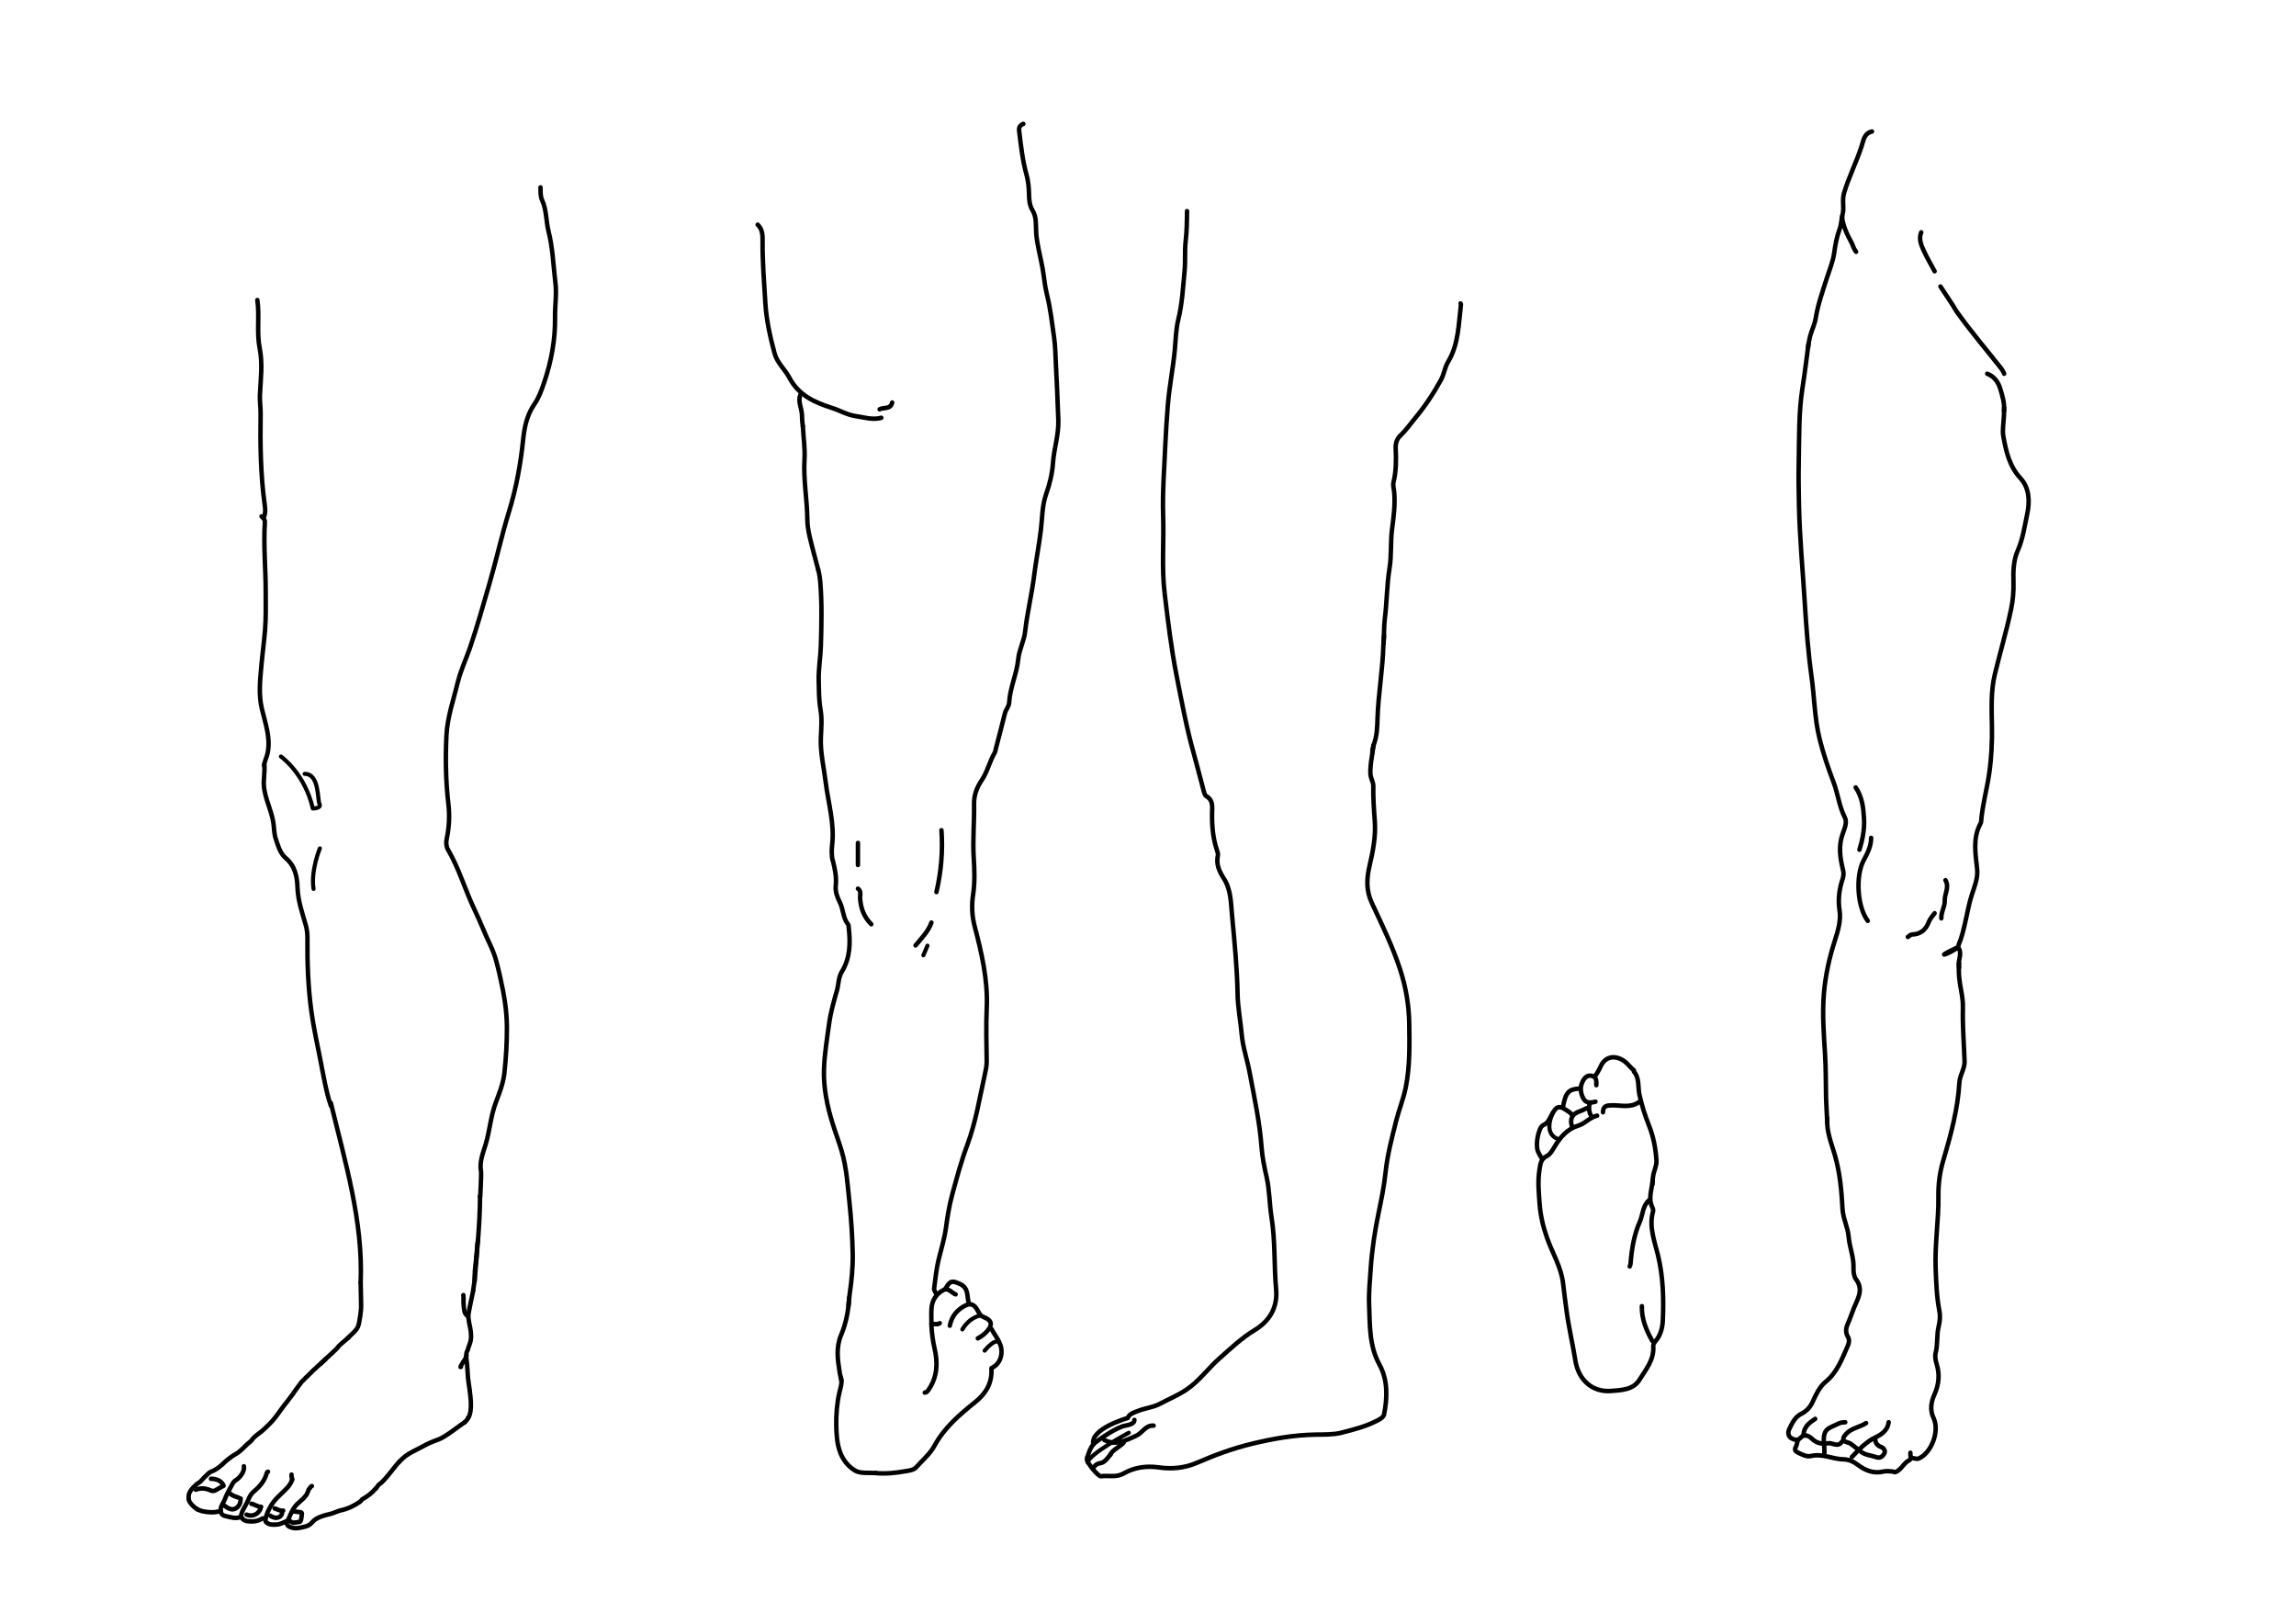 <?xml version="1.0" encoding="UTF-8" standalone="no"?>
<svg
   xmlns:dc="http://purl.org/dc/elements/1.1/"
   xmlns:cc="http://creativecommons.org/ns#"
   xmlns:rdf="http://www.w3.org/1999/02/22-rdf-syntax-ns#"
   xmlns:svg="http://www.w3.org/2000/svg"
   xmlns="http://www.w3.org/2000/svg"
   xmlns:sodipodi="http://sodipodi.sourceforge.net/DTD/sodipodi-0.dtd"
   xmlns:inkscape="http://www.inkscape.org/namespaces/inkscape"
   version="1.1"
   id="图层_1"
   x="0px"
   y="0px"
   viewBox="0 0 1122.52 793.701"
   xml:space="preserve"
   sodipodi:docname="xiazhi.svg"
   width="297mm"
   height="210mm"
   inkscape:version="1.0 (4035a4fb49, 2020-05-01)"><defs
   id="defs241" /><sodipodi:namedview
   units="mm"
   inkscape:document-rotation="0"
   pagecolor="#ffffff"
   bordercolor="#666666"
   borderopacity="1"
   objecttolerance="10"
   gridtolerance="10"
   guidetolerance="10"
   inkscape:pageopacity="0"
   inkscape:pageshadow="2"
   inkscape:window-width="1920"
   inkscape:window-height="986"
   id="namedview239"
   showgrid="false"
   inkscape:zoom="0.70735239"
   inkscape:cx="601.38369"
   inkscape:cy="339.69749"
   inkscape:window-x="1525"
   inkscape:window-y="-11"
   inkscape:window-maximized="1"
   inkscape:current-layer="图层_1" />
<style
   type="text/css"
   id="style2">
	.st0{fill:none;stroke:#000000;stroke-width:2;stroke-linecap:round;stroke-linejoin:round;stroke-miterlimit:10;}
</style>
<g
   id="g132"
   transform="matrix(1.089,0,0,1.104,189.957,-47.858)">
	<path
   class="st0"
   d="m 358.48,136.83 c -0.03,4.51 -0.11,9 -0.63,13.51 -0.48,4.19 -0.04,8.48 -0.45,12.74 -0.7,7.3 -1.06,14.58 -2.85,21.79 -1.04,4.17 -1.14,8.73 -1.53,13.09 -0.75,8.3 -2.5,16.45 -3.15,24.74 -0.45,5.74 -0.87,11.49 -1.12,17.25 -0.46,10.62 -1.35,21.27 -0.99,31.87 0.38,11.38 -0.71,22.8 0.66,34.12 1.47,12.16 2.93,24.36 5.33,36.35 2.31,11.55 4.46,23.17 7.71,34.53 1.6,5.6 3,11.25 4.54,16.86 0.22,0.79 0.53,1.86 1.14,2.2 3.19,1.79 2.62,4.77 2.58,7.56 -0.07,5.62 0.39,11.15 2.25,16.51 0.25,0.71 0.51,1.55 0.35,2.24 -0.86,3.87 0.68,7.07 2.68,10.12 3.23,4.94 3.15,10.65 3.67,16.14 1.1,11.6 2.29,23.24 2.5,34.87 0.11,6.1 1.31,11.99 1.85,17.98 0.51,5.69 2.49,11.24 3.56,16.9 2.06,10.95 4.52,21.83 5.35,32.99 0.33,4.41 1.22,8.81 2.23,13.12 1.4,5.94 1.28,12.04 2.25,18 1.73,10.57 1.08,21.28 2.06,31.9 0.71,7.73 -2.63,13.89 -9.59,18.04 -5.82,3.48 -10.77,8.12 -15.88,12.58 -5.08,4.43 -9,9.97 -14.77,13.81 -3.78,2.51 -7.84,4.12 -11.75,6.19 -3.3,1.75 -7.09,2 -10.48,3.42 -1.55,0.65 -3.4,1.08 -4.14,2.95 0,0 -17,4.73 -15.43,11.63"
   id="path4" />
	<path
   class="st0"
   d="m 68.23,126.33 c 0.05,1.9 -0.13,3.79 0.72,5.64 2.03,4.38 1.73,9.31 2.88,13.8 1.94,7.59 2.15,15.29 3.1,22.94 0.62,4.98 -0.26,10.02 -0.18,14.99 0.15,10.01 -1.63,19.5 -4.86,28.93 -1.17,3.42 -2.37,6.78 -4.38,9.63 -3.39,4.82 -4.51,10.27 -5.09,15.82 -1.13,10.85 -3.1,21.45 -6.36,31.89 -3.28,10.5 -5.65,21.28 -8.77,31.83 -2.82,9.55 -5.51,19.14 -8.8,28.57 -1.75,5 -4.1,9.8 -5.37,14.96 -1.93,7.83 -4.72,15.58 -5.12,23.63 -0.51,10.1 -0.32,20.26 0.87,30.38 0.6,5.07 0.36,10.31 -0.74,15.34 -0.4,1.84 -0.21,3.57 0.55,4.85 5.01,8.44 7.7,17.9 11.95,26.66 2.59,5.34 4.73,10.87 7.33,16.21 2.08,4.28 3.14,9.12 4.21,13.82 1.64,7.14 2.92,14.41 2.97,21.74 0.04,6.87 -0.38,13.78 -1.14,20.61 -0.5,4.5 -2.29,8.88 -3.88,13.05 -2.3,6.05 -2.67,12.42 -4.54,18.5 -1.18,3.83 -2.85,7.71 -2.05,11.98 0.19,0.99 -0.45,14.11 -0.45,10.86"
   id="path6" />
	<path
   class="st0"
   d="m 284.98,98.2 c -1.36,0.54 -2.08,1.44 -1.88,3 0.81,6.56 1.5,13.11 3.32,19.52 0.78,2.76 1.07,5.73 1.12,8.61 0.04,2.54 0.22,4.92 1.57,7.13 1.94,3.16 1.41,6.64 1.66,10.11 0.38,5.17 1.89,10.25 2.82,15.39 0.7,3.86 0.98,7.82 1.95,11.61 1.62,6.31 2.32,12.75 3.25,19.15 0.56,3.83 0.61,7.74 0.8,11.62 0.41,8.37 0.85,16.75 1.11,25.13 0.2,6.36 -1.93,12.46 -2.39,18.75 -0.35,4.81 -1.44,9.35 -3.09,13.92 -1.84,5.11 -1.7,10.69 -2.38,16.08 -0.87,6.92 -2.23,13.79 -3.1,20.66 -1.03,8.07 -3.04,15.93 -3.92,23.98 -0.47,4.32 -2.7,8.07 -3.12,12.36 -0.64,6.52 -3.69,12.55 -4.06,19.13 -0.11,1.88 -1.5,3.14 -1.93,4.87 -1.3,5.27 -2.72,10.51 -4.1,15.76 -0.13,0.5 -0.14,1.07 -0.39,1.49 -2.34,3.92 -3.37,8.6 -5.84,12.23 -2.35,3.45 -3.58,6.7 -3.51,10.66 0.14,7.88 -0.64,15.72 -0.16,23.63 0.33,5.44 0.59,10.93 -0.28,16.54 -0.68,4.34 -0.57,9.15 0.68,13.86 3.15,11.87 6.02,23.84 5.45,36.34 -0.35,7.86 -0.13,15.75 -0.02,23.62 0.03,1.95 -0.4,3.78 -0.81,5.62 -2.38,10.56 -4.1,21.32 -7.95,31.47 -2.71,7.15 -4.69,14.5 -6.71,21.82 -1.31,4.74 -2.14,9.72 -2.8,14.61 -0.66,4.87 -2.16,9.5 -3.31,14.19 -1.04,4.25 -1.46,8.52 -2.02,12.8 -0.11,0.81 0.68,1.74 1.06,2.62"
   id="path8" />
	<path
   class="st0"
   d="m 567.54,565.9 c -0.29,3.99 -2.14,7.94 -0.2,11.94 0.27,0.55 0.51,1.31 0.36,1.85 -1.94,6.83 0.65,13.08 2.23,19.52 2.32,9.47 2.59,19.19 2.15,28.85 -0.14,3.04 -0.94,6.42 -3.2,9.03 -0.53,0.61 -1.15,1.51 -1.09,2.23 0.48,6.04 -3.32,10.39 -6.17,14.94 -2.79,4.45 -7.88,4.57 -12.64,4.96 -8.41,0.7 -14.76,-4.72 -16.17,-13.52 -1.18,-7.41 -3,-14.72 -3.97,-22.15 -0.5,-3.87 -1.07,-7.75 -1.49,-11.62 -0.81,-7.52 -4.88,-13.74 -7.29,-20.6 -1.72,-4.89 -2.94,-9.87 -3.3,-15.01 -0.35,-4.99 -0.88,-9.99 -0.06,-15 0.4,-2.44 0.49,-4.78 3.33,-6.12 1.45,-0.68 2.49,-2.52 3.4,-4.02 2.63,-4.33 5.62,-7.92 10.86,-9.5 2.89,-0.87 5.1,-3.66 8.29,-4.35"
   id="path10" />
	<path
   class="st0"
   d="m 637.48,195.7 c -0.88,6.38 -1.62,12.77 -2.65,19.12 -1.81,11.07 -1.47,22.25 -1.73,33.38 -0.14,6.23 -0.02,12.5 0.11,18.75 0.3,14.43 1.69,28.76 2.59,43.13 0.69,11.03 1.53,22.07 3.06,32.95 1.29,9.13 1.35,18.44 3.59,27.39 1.65,6.62 3.92,13.11 6.36,19.49 1.94,5.08 2.46,10.55 5.03,15.48 1.12,2.15 -0.29,5.08 -1.09,7.39 -1.83,5.25 -1.12,10.31 0.16,15.4 0.37,1.45 0.43,2.75 -0.04,4.14 -1.57,4.65 -2.23,9.17 -1.42,14.29 0.66,4.15 -0.7,8.87 -2.08,13.04 -2.55,7.74 -4.3,15.67 -4.97,23.68 -0.75,8.95 -0.05,17.99 0.53,26.99 0.41,6.36 0.28,12.75 0.44,19.12 0.06,2.5 0.27,5 0.35,7.5 0.04,1.09 0.16,2.25 0.15,3.33"
   id="path12" />
	<path
   class="st0"
   d="m -25.9,531.7 c 6.38,26.06 14.55,52.41 13.38,79.55"
   id="path14" />
	<path
   class="st0"
   d="m 270.73,631.83 c 2,3.79 5.41,6.92 4.23,12.03 -0.67,2.88 -2.36,4.32 -4.3,5.29 0.45,6.57 -2.56,11.26 -7.11,14.87 -7.1,5.64 -13.95,11.3 -18.46,19.49 -1.96,3.56 -5.33,6.35 -8.13,9.43 -1.27,1.4 -3.22,1.52 -4.87,1.81 -4.44,0.78 -8.95,1.26 -13.49,0.82"
   id="path16" />
	<path
   class="st0"
   d="m 186.01,232.08 c 0.23,4.88 1.04,9.72 0.73,14.63 -0.56,8.91 1.2,17.72 1.28,26.62 0.05,5.01 1.67,10.04 2.91,14.98 0.51,2.01 1.21,4.6 1.96,7.27"
   id="path18" />
	<path
   class="st0"
   d="m 725.29,223.95 c 0,3.13 -0.05,2.59 -0.08,3.62 -0.08,3 -0.78,6.1 -0.25,8.98 1.24,6.64 2.66,13.16 7.65,18.5 4.11,4.39 4.26,10.35 3.04,16.01 -1.17,5.45 -1.93,10.96 -4.28,16.21 -1.9,4.22 -2.01,9.19 -1.87,13.8 0.13,4.09 -0.24,8.14 -1.05,11.97 -2.06,9.72 -4.97,19.25 -7.32,28.92 -1.82,7.52 -1.43,15.18 -1.29,22.87 0.12,6.99 -0.21,14.01 -1.23,21.02 -1.04,7.15 -2.97,13.51 -3.64,21.3 -0.03,0.42 -0.12,0.56 -0.25,0.81 -3.61,6.52 -2.24,13.4 -1.52,20.25 0.41,3.94 -1.16,7.64 -2.35,11.21 -2.18,6.52 -3.18,15.99 -5.98,22.31 0.53,2.4 -14.63,7.67 -0.32,1.03 1.38,1.41 1.04,3.51 0.69,5.18 -0.32,1.56 -0.35,1.9 -0.17,3.87"
   id="path20" />
	<path
   class="st0"
   d="m 199.48,424.45 c 0.94,3.69 1.72,7.32 1.28,11.27 -0.25,2.28 0.7,4.94 1.81,7.06 1.65,3.15 1.39,6.95 3.68,9.78 0.43,0.53 0.29,1.01 0.35,1.52 0.8,6.78 0.67,13.47 -3.06,19.46 -1.63,2.63 -1.42,5.54 -2.21,8.28 -1.4,4.83 -2.82,9.66 -3.51,14.64 -0.95,6.86 -2.15,13.73 -2.34,20.62 -0.22,8.04 1.43,15.91 3.86,23.67 1.25,4 2.77,7.91 3.99,11.92 2.3,7.5 2.76,15.24 3.58,22.91 0.81,7.59 1.33,15.24 1.48,22.87 0.12,6.01 -0.5,12.03 -1.39,18 -0.16,1.07 -0.74,8 -0.38,3.67"
   id="path22" />
	<path
   class="st0"
   d="m 41.09,572.95 c -0.08,12.53 -1.41,25.01 -2.45,37.49"
   id="path24" />
	<path
   class="st0"
   d="m 481.29,177.7 c 0.06,0.12 0.19,0.26 0.18,0.37 -1.07,8.68 -1.04,17.69 -5.75,25.42 -1.57,2.59 -1.8,5.44 -3.2,7.98 -3.37,6.1 -7.27,11.86 -11.74,17.16 -2.16,2.56 -4.09,5.33 -6.59,7.65 -1.39,1.29 -2.15,3.23 -2.04,5.54 0.24,5.01 0.27,10.05 -0.97,15.01 -0.35,1.38 0.17,2.98 0.31,4.48 0.5,5.53 -0.28,11.08 -0.98,16.47 -0.74,5.77 -0.17,11.54 -1.13,17.3 -1.23,7.4 -1.15,15.01 -2.13,22.46 -0.46,3.52 -0.22,7.31 -0.52,10.62"
   id="path26" />
	<path
   class="st0"
   d="m -55.82,381.85 c 0.38,0.31 -0.1,6.32 -0.13,6.6 -0.57,6.58 2.94,12.23 4.11,18.39 0.49,2.57 0.4,5.62 1.15,7.74 1.04,2.92 1.88,6.5 4.55,8.72 4.16,3.47 5.1,8.06 5.28,13.15 0.2,5.7 2.12,11.08 3.7,16.5 0.57,1.96 0.77,3.97 0.75,6 -0.11,10.79 0.3,21.53 1.78,32.26 1,7.23 2.6,14.28 4.02,21.4 1.17,5.86 2.66,14.62 4.72,20.32"
   id="path28" />
	<path
   class="st0"
   d="m 442.26,373.2 c -0.55,3.82 -2.04,11.01 -1.24,14.1 0.4,1.54 1.12,2.65 1.09,4.15 -0.09,5.14 0.26,10.25 0.66,15.38 0.52,6.73 -0.8,13.33 -2.34,19.87 -1.32,5.61 -1.65,10.82 1.08,16.6 4.52,9.54 9.25,19.07 12.59,29.15 2.58,7.79 4.01,15.78 4.13,24 0.14,9.53 0.35,19.1 -1.58,28.48 -1.02,4.98 -3.02,9.77 -4.27,14.68 -1.92,7.51 -3.94,15.02 -4.77,22.82 -0.64,6.04 -1.88,12.05 -3.14,18.04 -1.69,8.02 -2.94,16.14 -3.51,24.35 -0.38,5.5 -0.95,10.98 -0.72,16.5 0.37,8.98 -0.02,17.89 4.69,26.36 3.7,6.67 3.54,14.48 1.99,22 -0.2,1 -1.3,1.73 -2.49,2.37 -5.24,2.83 -11.01,4.23 -16.62,5.66 -3.59,0.91 -7.72,0.79 -11.57,0.85 -9.73,0.15 -19.09,1.78 -28.55,4.03 -8.59,2.04 -16.68,4.99 -24.72,8.42 -5.47,2.33 -11.19,2.92 -17.24,2.06 -5.34,-0.76 -10.94,-0.05 -15.65,2.65 -3.47,1.99 -6.85,0.77 -10.22,1.28 -1.25,0.19 -6.33,-6.08 -6.34,-7.42 0,-0.5 0.06,-1.21 0.38,-1.47 0,0 1.08,-4.34 3.35,-6.03 2.27,-1.69 9.61,-6.84 13.61,-7.52 4,-0.68 4,-2.01 4,-2.51"
   id="path30" />
	<path
   class="st0"
   d="m 665.98,101.58 c -3.41,0.78 -3.7,3.56 -4.6,6.34 -2.3,7.1 -5.8,13.76 -7.96,20.98 -0.97,3.25 0.22,6.29 -0.66,9.51 -0.53,1.95 -0.48,4.18 -1.3,6.34 -1.3,3.45 -1.95,7.11 -2.48,10.82 -0.54,3.71 -2.09,7.28 -3.25,10.89 -1.87,5.81 -3.97,11.52 -4.98,17.61 -0.49,2.98 -1.54,4.78 -2.43,7.73 -0.16,0.53 -0.67,2.57 -1.04,5.46"
   id="path32" />
	<path
   class="st0"
   d="m 645.92,538.45 c -0.44,5.82 1.87,11.1 3.44,16.48 2.25,7.75 2.97,15.69 3.4,23.65 0.23,4.35 2.39,8.12 2.75,12.37 0.39,4.68 2.4,9.12 2.18,13.87 -0.08,1.74 0.32,3.93 0.97,4.75 3.87,4.89 0.78,8.96 -0.91,13.26 -0.89,2.25 -1.66,4.54 -2.65,6.74 -0.88,1.93 -1.05,3.8 0.05,5.63 0.86,1.43 0.51,2.87 -0.06,4.12 -2.6,5.73 -4.67,11.67 -9.97,15.91 -2.55,2.04 -4.23,5.44 -5.63,8.53 -1.2,2.65 -2.76,4.36 -5.33,5.64 -2.69,1.34 -4.02,4.05 -5.29,6.68 -0.77,1.58 -0.46,3.25 0.82,4.02 1.05,0.63 2.89,1.31 4.01,0.07 1.92,-2.13 3.94,-1.09 5.21,0.13 2.17,2.08 4.58,2.56 7.2,2.09 2.13,-0.38 4.55,2.02 6.39,-0.68"
   id="path34" />
	<path
   class="st0"
   d="m 705.09,469.83 c -0.35,4.54 0.18,8.27 0.98,12.38 0.47,2.46 0.81,5 0.74,7.49 -0.21,7.9 0.47,15.75 0.75,23.63 0.11,3.24 -2.13,5.95 -2.33,9.36 -0.72,11.95 -3.92,23.46 -7.35,34.89 -1.5,5 -2.14,10.3 -2.07,15.37 0.14,10.67 -1.65,21.24 -1.24,31.87 0.25,6.39 0.45,12.81 1.71,19.15 0.42,2.14 0.17,4.57 -0.36,6.71 -0.96,3.85 -0.32,7.82 -1.34,11.67 -0.4,1.5 -0.11,3.21 0.42,4.87 1.44,4.58 1.09,9.01 -0.95,13.53 -1.46,3.23 -2.2,6.71 -0.4,10.5 2.78,5.85 -0.99,15.45 -6.68,17.88 -0.91,0.39 -2.22,-0.18 -3.34,-0.3"
   id="path36" />
	<path
   class="st0"
   d="m 696.73,170.2 c 3,4.63 4.88,7.08 7.11,10.88 6.76,9.37 13.47,17.03 20.24,25.51 0.29,0.37 1.11,1.73 1.23,2.23"
   id="path38" />
	<path
   class="st0"
   d="m 665.6,414.33 c 0.04,3.76 -1.73,6.96 -3.41,10.1 -3.67,6.83 -2.77,20.66 1.91,26.65"
   id="path40" />
	<path
   class="st0"
   d="m 203.04,653.2 c 0.79,2.33 -0.13,4.57 -0.63,6.73 -1.09,4.71 -1.48,9.73 -1.41,14.26 0.11,7.33 0.8,15.52 8.27,20.19 2.39,1.5 6.02,1 9.34,1.19"
   id="path42" />
	<path
   class="st0"
   d="m 192.89,295.58 c 0.54,1.92 0.83,4.01 0.95,5.58 0.77,9.4 0.54,18.83 0.25,28.23 -0.16,5.08 -1.1,10.15 -0.97,15.26 0.11,4.33 0.07,8.72 0.82,12.95 0.73,4.13 0.33,8.19 0.15,12.22 -0.3,6.64 1.31,13 2.1,19.44 1.16,9.41 4.11,18.64 2.96,28.23 -0.28,2.31 -0.23,4.33 0.12,6.52"
   id="path44" />
	<path
   class="st0"
   d="m 559.1,517.83 c 2.6,2.93 1.73,6.78 2.47,10.16 1.04,4.77 2.56,9.34 4.34,13.82 1.99,4.98 2.98,10.1 3.31,15.4 0.15,2.39 -1.12,4.48 -1.47,6.75 -0.16,1.02 -0.16,1.02 -0.33,3.72"
   id="path46" />
	<path
   class="st0"
   d="m 165.73,142.83 c 2.23,2.06 2.22,4.87 2.2,7.5 -0.06,9.15 0.67,18.26 1.25,27.37 0.47,7.5 2.16,14.87 4.13,22.11 1.13,4.17 4.68,7.09 6.71,10.88 4.07,7.62 11.19,10.83 19.05,13.28 3.52,1.1 6.81,3.06 10.54,3.6 3.85,0.55 7.66,1.84 11.62,0.77"
   id="path48" />
	<path
   class="st0"
   d="m 247.48,629.2 c -1.04,0.86 -2.26,0.13 -3.78,0.51 0.18,3.55 0.58,7.13 1.45,10.76 1.49,6.24 1.25,12.4 -2.54,17.99 -0.48,0.71 -0.93,1.41 -1.88,1.49"
   id="path50" />
	<path
   class="st0"
   d="m 565.85,574.83 c -2.86,2.47 -2.68,6.28 -4.07,9.4 -2.66,5.93 -3.69,12.28 -4.19,18.73 -0.03,0.38 -0.24,0.75 -0.36,1.13"
   id="path52" />
	<path
   class="st0"
   d="m 658.67,392.01 c 2.99,4.22 3.49,9.28 3.75,14.07 0.24,4.47 -0.66,9.1 -2.06,13.49"
   id="path54" />
	<path
   class="st0"
   d="m 248.23,410.95 c 0.67,9.24 -0.12,18.36 -2.25,27.38"
   id="path56" />
	<path
   class="st0"
   d="m 206.79,617.95 c -0.32,5.69 -1.36,11.25 -3.6,16.48 -2.3,5.35 -1.61,10.71 -0.72,16.14 0.14,0.84 -0.05,0.3 0.86,4.09"
   id="path58" />
	<path
   class="st0"
   d="m -58.9,176.2 c 1.05,7.09 -0.38,14.28 1.06,21.39 1.38,6.82 0.43,13.73 0.1,20.61 -0.13,2.74 0.35,5.5 0.31,8.25 -0.2,13.54 -0.04,27.06 1.85,40.51 0.24,1.69 0.41,3.54 -0.32,5.24"
   id="path60" />
	<path
   class="st0"
   d="m 559.1,517.26 c -1.72,-1.33 -2.86,-3.19 -4.82,-4.4 -4.02,-2.48 -8.16,-1.64 -10.13,2.73 -0.73,1.62 -1.63,3.08 -2.67,4.48"
   id="path62" />
	<path
   class="st0"
   d="m 446.89,324.77 c -0.02,1.31 -0.25,3.53 -0.27,4.43 -0.28,10.66 -2.23,21.17 -2.61,31.86 -0.15,4.31 -0.15,8.05 -1.84,12.41 -0.19,0.5 -0.6,2.64 -0.47,3.26"
   id="path64" />
	<path
   class="st0"
   d="m 663.35,673.45 c -2.87,1.87 -6.56,2.15 -9.03,4.85 -1.62,1.77 -1.87,3.07 0.78,3.75 1.71,0.43 2.75,1.77 4.12,2.65"
   id="path66" />
	<path
   class="st0"
   d="m 688.1,146.2 c -1.24,2.97 -0.02,5.66 1.17,8.23 1.44,3.09 3.21,6.02 4.83,9.02"
   id="path68" />
	<path
   class="st0"
   d="m 531.35,536.95 c -0.38,-0.38 -0.7,-0.82 -1.13,-1.11 -4.79,-3.31 -5.66,-3.3 -8.48,1.94 -0.94,1.74 -1.46,2.96 -3.45,3.82 -1.88,0.81 -3.55,8.35 -2.29,11.47 0.48,1.18 1.23,2.26 1.85,3.38"
   id="path70" />
	<path
   class="st0"
   d="m 260.6,620.58 c -1.12,-3 0.14,-6.86 -4.08,-8.73 -3.4,-1.51 -4.37,-1.58 -6.42,1.98"
   id="path72" />
	<path
   class="st0"
   d="m -57.02,272.01 c 0,0 1.59,1.21 1.51,2.44 -0.69,10.38 0.38,20.75 0.37,31.12 0,5.62 0.15,11.34 -0.31,16.85 -0.46,5.47 -1.24,11.06 -1.72,16.55 -0.52,5.9 -1.17,11.86 0.26,18.04 1.48,6.4 4.09,12.88 2.61,19.83 -0.41,1.93 -1.43,3.64 -1.59,5.61"
   id="path74" />
	<path
   class="st0"
   d="m 632.6,681.33 c -0.25,0.88 -0.35,1.84 -0.78,2.61 -0.85,1.51 -0.12,2.08 1.15,2.67 1.8,0.84 3.66,1.88 5.62,1.42 5.11,-1.21 9.75,1.39 14.64,1.48 2.53,0.04 4.55,1.07 6.33,2.39 3.56,2.64 7.23,4.03 11.68,2.98 1.18,-0.28 2.49,-0.08 3.74,-0.03 0.5,0.02 1.09,0.47 1.49,0.32 2.72,-0.99 3.69,-4.08 6.34,-5.31 0.93,-0.43 0.33,-2.14 0.42,-3.27"
   id="path76" />
	<path
   class="st0"
   d="m 210.73,436.83 c 1.62,1.03 0.89,2.89 0.97,4.13 0.29,4.57 1.75,8.43 5.03,11.62"
   id="path78" />
	<path
   class="st0"
   d="m 562.67,621.7 c -0.12,5.64 1.95,10.61 4.69,15.38"
   id="path80" />
	<path
   class="st0"
   d="m 251.98,630.33 c 0.85,-4.21 3.3,-7.16 7.13,-9 2.92,-1.4 4.44,0.47 5.57,2.65 0.65,1.24 1.33,2.12 2.67,2.62 3.47,1.31 3.9,3.3 1.53,5.99 -1.24,1.42 -2.68,2.51 -4.33,3.36"
   id="path82" />
	<path
   class="st0"
   d="m 694.1,447.7 c -0.88,1.25 -2.04,2.39 -2.57,3.77 -1.35,3.57 -3.67,5.52 -7.56,5.65 -0.64,0.02 -1.25,0.7 -1.88,1.08"
   id="path84" />
	<path
   class="st0"
   d="m 653.98,673.08 c -0.87,0.12 -1.86,0.03 -2.61,0.41 -5.31,2.65 -7.85,2.03 -6.78,10.84 0.1,0.86 0.01,1.75 0.01,2.62"
   id="path86" />
	<path
   class="st0"
   d="M 41.23,572.45"
   id="path88" />
	<path
   class="st0"
   d="M 41.23,563.58"
   id="path90" />
	<path
   class="st0"
   d="m 254.6,616.45 c -1.86,-0.66 -3.24,-3.14 -5.61,-1.84 -3.2,1.74 -5.04,4.54 -5.24,8.22 -0.13,2.24 -0.02,4.5 -0.02,6.75"
   id="path92" />
	<path
   class="st0"
   d="m 652.59,139.11 c 0,3.59 2.67,9.02 4.23,11.68 0.59,1 0.79,2.53 2.04,4.03"
   id="path94" />
	<path
   class="st0"
   d="m 184.85,218.2 c -1.12,2.99 0.59,5.74 0.74,8.63 0.07,1.25 0.09,3.25 0.41,5.25"
   id="path96" />
	<path
   class="st0"
   d="m 343.48,674.58 c -3.64,-0.27 -5.08,3.29 -7.87,4.51 -4.58,2 -9.08,4.47 -14.25,1.86"
   id="path98" />
	<path
   class="st0"
   d="m 534.73,525.33 c -4.99,0.29 -6.27,1.7 -7.5,8.25"
   id="path100" />
	<path
   class="st0"
   d="m 673.48,673.08 c -0.39,3.49 -3.21,5.43 -5.7,6.58 -4.47,2.06 -7.55,5.44 -10.8,8.79"
   id="path102" />
	<path
   class="st0"
   d="m 210.73,416.58 c 0,3.25 0,6.5 0,9.75"
   id="path104" />
	<path
   class="st0"
   d="m 717.73,208.83 c 3.2,1.19 5.02,3.83 5.89,6.78 0.91,3.1 1.87,5.75 1.67,9.72"
   id="path106" />
	<path
   class="st0"
   d="m 667.48,680.95 c 0.2,1.59 1,2.5 2.6,3.08 1.06,0.38 2.16,1.67 1.45,2.87 -0.69,1.16 -1.7,2.33 -3.69,1.62 -2.23,-0.8 -4.72,-0.83 -6.72,-2.32"
   id="path108" />
	<path
   class="st0"
   d="m 324.13,687.33 c -0.89,1.12 -2.48,3.32 -3.92,3.69 -1.43,0.37 -2.31,0.35 -3.46,1.79"
   id="path110" />
	<path
   class="st0"
   d="m 243.73,451.83 c -1.44,4.04 -4.49,6.93 -7.13,10.13"
   id="path112" />
	<path
   class="st0"
   d="m 542.23,523.83 c 0.05,-1.68 0.19,-3.52 -1.89,-4.09 -1.92,-0.52 -3.21,0.56 -4.12,2.21 -1.4,2.52 -1.15,5.04 0.03,7.49 1.21,2.51 3.39,2.28 5.6,1.7"
   id="path114" />
	<path
   class="st0"
   d="m 561.35,531.33 c -3.73,2.7 -7.98,1.35 -12,1.43 -2.35,0.04 -4.13,0.17 -4.12,3.07"
   id="path116" />
	<path
   class="st0"
   d="m 698.98,433.08 c 1.86,3.08 -0.43,6 -0.33,9 0.09,2.78 -1.67,5.13 -1.54,7.88"
   id="path118" />
	<path
   class="st0"
   d="m 640.48,671.58 c -2.65,1.71 -5.09,3.58 -5.25,7.13"
   id="path120" />
	<path
   class="st0"
   d="m 226.1,221.58 c -0.72,3.16 -3.75,1.99 -5.63,3"
   id="path122" />
	<path
   class="st0"
   d="m 539.23,532.08 c -0.52,1.98 -0.21,3.84 0.75,5.63"
   id="path124" />
	<path
   class="st0"
   d="m 538.1,533.95 c -1.13,0.5 -2.22,1.09 -3.38,1.48 -3.41,1.15 -4.53,3.37 -3.37,6.77"
   id="path126" />
	<path
   class="st0"
   d="M -59.27,187.45"
   id="path128" />
	<path
   class="st0"
   d="m 325.33,682.05 c 10.92,-1.83 -0.25,2.44 -1.2,5.27"
   id="path130" />
</g>
<line
   class="st0"
   x1="453.437"
   y1="462.261"
   x2="451.445"
   y2="466.976"
   id="line134" />
<path
   class="st0"
   d="m 137.337,369.8 c 0,0 11.617,8.094 15.602,25.398 0,0 4.355,0 3.266,-2.209 -1.089,-2.209 0,-14.72 -7.262,-14.72"
   id="path136" />
<path
   class="st0"
   d="m 156.38,414.711 c 0,0 -4.529,10.899 -3.081,19.811"
   id="path138" />
<path
   class="st0"
   d="m 551.883,700.353 c 0,0 -19.162,10.148 -20.12,14.499"
   id="path140" />
<path
   class="st0"
   d="m 762.449,556.952 c 0,0 -8.547,-1.303 -3.223,-13.108"
   id="path142" />
<g
   id="g232"
   transform="matrix(1.089,0,0,1.104,189.957,-47.858)">
	<path
   class="st0"
   d="m -5.82,702.48 c -1.6,1.91 -3.59,3.37 -5.77,4.6 -0.52,0.29 -0.73,0.84 -1.19,1.16 -2.58,1.83 -5.47,3.16 -8.55,3.83 -1.67,0.36 -3.07,1.19 -4.67,1.57 -1.54,0.36 -3.09,0.73 -4.55,1.31 -1.36,0.54 -2.67,1.16 -3.65,2.37 -0.95,1.18 -2.31,1.83 -3.92,2.14 -1.65,0.32 -3.17,0.8 -4.95,0.36 -1.64,-0.41 -2.75,-0.94 -2.75,-2.71"
   id="path144" />
	<path
   class="st0"
   d="m -54.12,695 c -0.16,0.08 -0.44,0.13 -0.46,0.23 -0.86,3.48 -2.99,6.15 -5.78,8.41 -1.14,0.92 -1.9,2.06 -2.45,3.43 -0.69,1.72 -1.74,3.31 -2.59,4.98 -0.31,0.62 -0.57,1.28 -0.72,1.96 -0.31,1.39 1.08,2.68 2.87,2.89 2.25,0.26 4.41,0.1 6.36,-1.07 0.54,-0.32 0.97,-0.06 1.46,-0.09"
   id="path146" />
	<path
   class="st0"
   d="m 34.31,672.99 c -2.53,1.63 -8.77,6.58 -11.65,7.62 -1.91,0.69 -3.84,1.4 -5.64,2.32 -2.07,1.06 -4.14,2.17 -6.21,3.18 -2.36,1.16 -4.3,2.67 -5.98,4.46"
   id="path148" />
	<path
   class="st0"
   d="m -28.17,645 c -0.84,0.81 -1.44,1.45 -2.25,2.11 -0.88,0.71 -1.37,1.2 -2.55,2.29 -0.7,0.5 -1.17,1.11 -1.82,1.7 -1.5,1.33 -2.83,2.76 -4.24,4.12 -1.12,1.5 -2.28,3 -3.44,4.65 -0.13,0.18 -0.2,0.35 -0.36,0.57 -0.88,1.18 -1.66,2.18 -2.63,3.41 -0.84,1.06 -1.8,2.23 -2.64,3.4 -1.76,2.46 -3.52,4.93 -5.78,7.02 -1.35,1.24 -2.6,2.57 -4.15,3.64 -0.75,0.52 -1.51,1.15 -2.2,1.74 -0.68,0.59 -1.18,1.51 -1.94,2.1 -2.35,1.81 -4.12,4.26 -6.84,5.65 -0.79,0.4 -3.56,2.42 -4.18,3.02 -1.86,1.8 -3.77,3.51 -6.27,4.47 -0.75,0.29 -1.34,0.8 -1.9,1.3 -1.08,0.96 -2.01,2.06 -3.03,3.08 -0.54,0.55 -1.36,0.86 -1.86,1.33 -1.9,1.75 -3.97,3.54 -3.42,6.51"
   id="path150" />
	<path
   class="st0"
   d="m -43.19,698.45 c -0.47,1.07 -0.93,2.08 -1.75,3.04 -2.42,2.82 -5.62,5 -7.59,8.16 -1.29,2.08 -2.44,4.27 -2.71,6.77 -0.08,0.73 0.3,0.95 0.75,1.27 1.32,0.95 2.85,0.71 4.33,0.68 1.51,-0.04 2.77,-0.92 4.18,-1.34 0.97,-0.29 1.3,-1.59 1.71,-2.57 0.57,-1.35 1.23,-2.61 2.11,-3.83 1.4,-1.95 3.62,-3.09 4.98,-5.04"
   id="path152" />
	<path
   class="st0"
   d="m -66.38,706.86 c 0.02,1.57 -0.41,2.99 -1.69,4.02 -1.24,1 -2.56,0.91 -3.95,0.23 -0.56,-0.27 -1.05,-0.68 -1.57,-1.03"
   id="path154" />
	<path
   class="st0"
   d="m -17.94,635.49 c -0.88,0.87 -0.64,0.57 -3.57,3.07 -1.04,0.89 -1.55,1.85 -2.4,2.57 -1.4,1.19 0.39,-0.37 -1.11,1.02 -0.92,0.74 -4.44,4.09 -5.41,4.95"
   id="path156" />
	<path
   class="st0"
   d="m -79.72,698.11 c 2.78,0 4.89,1.12 5.68,3.08 -1.2,0.66 -2.44,1.29 -3.63,2 -0.73,0.43 -1.48,0.39 -2.16,0.09 -2.21,-0.97 -4.44,-1.22 -6.74,-0.33"
   id="path158" />
	<path
   class="st0"
   d="m -64.94,692.58 c 0.19,1.07 -0.14,2.09 -0.63,2.98 -0.69,1.22 -1.62,2.36 -2.87,3.1 -0.86,0.51 -1.35,1.21 -1.77,1.99 -1.16,2.17 -2.47,4.3 -3.3,6.59 -0.54,1.47 -1.72,2.63 -1.83,4.35 -0.1,1.63 0.41,2.64 2.11,3.02 2.03,0.44 4.97,1.52 7.11,0.21"
   id="path160" />
	<path
   class="st0"
   d="m 4.83,690.57 c -1.8,1.73 -6.58,8.49 -8.83,9.87 -0.68,0.42 -1.07,1.27 -1.59,1.92"
   id="path162" />
	<path
   class="st0"
   d="m -12.52,611.25 c 0,1.33 0.28,10.1 0.2,11.29 -0.08,1.23 -0.69,6.71 -1.44,8.3 -0.94,2.01 -2.97,3.3 -4.45,4.95"
   id="path164" />
	<path
   class="st0"
   d="m -57.49,711.47 c -1.16,2.51 -3.78,3.57 -6.25,2.53"
   id="path166" />
	<path
   class="st0"
   d="m -42.95,712.51 c 0.96,0.12 1.92,0.25 2.88,0.34 1.17,0.11 1.36,0.35 1.08,1.5 -0.02,0.07 0.01,0.15 0,0.23 -0.51,3.33 -0.18,2.37 -3.6,2.99 -0.58,0.11 -2.01,-0.94 -2.4,-1.34"
   id="path168" />
	<path
   class="st0"
   d="m -47.8,713.31 c -0.23,1.76 -2.47,2.63 -4.16,1.74 -0.36,-0.19 -0.79,-0.27 -1.08,-0.58"
   id="path170" />
	<path
   class="st0"
   d="m -86.08,711.47 c 1.69,1.02 3.56,1.26 5.52,1.43 1.66,0.14 3.87,0.04 5.17,-0.69"
   id="path172" />
	<path
   class="st0"
   d="M -10.98,608.6"
   id="path174" />
	<path
   class="st0"
   d="M -11.12,603.87"
   id="path176" />
	<path
   class="st0"
   d="m 35.75,626.11 c 0.2,1.27 0.33,2.55 0.62,3.8 0.42,1.87 0.74,3.7 0.67,5.65 -0.06,1.7 -0.68,3.16 -1.25,4.65 -0.08,0.41 0.02,-0.07 -0.29,1 -0.09,0.46 0.23,-0.6 0,0 -1.17,1.75 -0.39,4.32 -0.27,6.09 0.08,1.27 0.25,2.53 0.28,3.8 0.04,1.63 0.25,3.23 0.49,4.84"
   id="path178" />
	<path
   class="st0"
   d="m -71.07,704.67 c 0.72,0.83 2.68,1.48 3.69,1.75"
   id="path180" />
	<path
   class="st0"
   d="m -57.19,710.54 c -1.33,0.11 -3.11,-1.14 -4.39,-1.38"
   id="path182" />
	<path
   class="st0"
   d="m -89.69,707.09 c -0.09,1.35 2.5,3.83 3.88,4.54"
   id="path184" />
	<path
   class="st0"
   d="m -51.12,711.24 c 1.14,0.33 2.6,1.26 3.81,0.97"
   id="path186" />
	<path
   class="st0"
   d="m 36.49,659.48 c 0.19,1.52 1.32,8.69 -0.69,11.58"
   id="path188" />
	<path
   class="st0"
   d="m 39.47,599.61 c -0.24,2.19 -0.52,4.37 -0.71,6.57 -0.12,1.41 0,2.71 -0.12,4.26 -0.25,1.37 -0.4,2.76 -0.62,4.14"
   id="path190" />
	<path
   class="st0"
   d="m 35.03,643.48 c -0.25,1.56 -1.82,3.08 -2.21,4.08 -0.1,0.27 -0.94,1.36 -0.31,1.01"
   id="path192" />
	<path
   class="st0"
   d="m 38.02,614.75 c -0.04,0.29 -2.24,10.07 -2.24,11.54"
   id="path194" />
	<path
   class="st0"
   d="m -43.55,696.26 c -0.17,0.74 0.28,1.38 0.21,2.05"
   id="path196" />
	<path
   class="st0"
   d="m 36.11,656.64 c 0.12,0.81 0.24,1.61 0.36,2.42"
   id="path198" />
	<path
   class="st0"
   d="m -35.98,703.12 c 0.02,0.72 -0.68,1.2 -0.72,1.9"
   id="path200" />
	<path
   class="st0"
   d="m 33.59,616.78 c 0.19,1.72 -0.04,3.49 0.2,5.17 0.18,1.23 0.13,2.69 1.24,3.7"
   id="path202" />
	<path
   class="st0"
   d="m 40.19,592.24 c -0.12,0.81 -0.27,1.61 -0.35,2.42 -0.15,1.46 -0.25,3.49 -0.37,4.95"
   id="path204" />
	<path
   class="st0"
   d="M 37.65,617.12"
   id="path206" />
	<path
   class="st0"
   d="m -34.42,701.33 c -0.69,0.24 -0.8,1 -1.32,1.38"
   id="path208" />
	<path
   class="st0"
   d="m 35.81,671.06 c -0.35,0.81 -0.92,1.35 -1.5,1.93"
   id="path210" />
	<path
   class="st0"
   d="M 41.15,585.21"
   id="path212" />
	<path
   class="st0"
   d="M -44.99,701.33"
   id="path214" />
	<path
   class="st0"
   d="M 37.19,618.39"
   id="path216" />
	<path
   class="st0"
   d="M 37.07,619.08"
   id="path218" />
	<path
   class="st0"
   d="M -58.69,678.52"
   id="path220" />
	<path
   class="st0"
   d="M -75.39,711.24"
   id="path222" />
	<path
   class="st0"
   d="M -54,712.85"
   id="path224" />
	<path
   class="st0"
   d="M 40.07,595"
   id="path226" />
	<path
   class="st0"
   d="M -78.28,703.64"
   id="path228" />
	<path
   class="st0"
   d="M 39.59,599.27"
   id="path230" />
</g>
<path
   class="st0"
   d="m 488.332,655.973 c 0,0 -1.873,-1.822 -6.946,4.251"
   id="path234" />
<path
   class="st0"
   d="m 479.437,643.064 c 0,0 -5.128,0.453 -8.939,6.78"
   id="path236" />
</svg>
